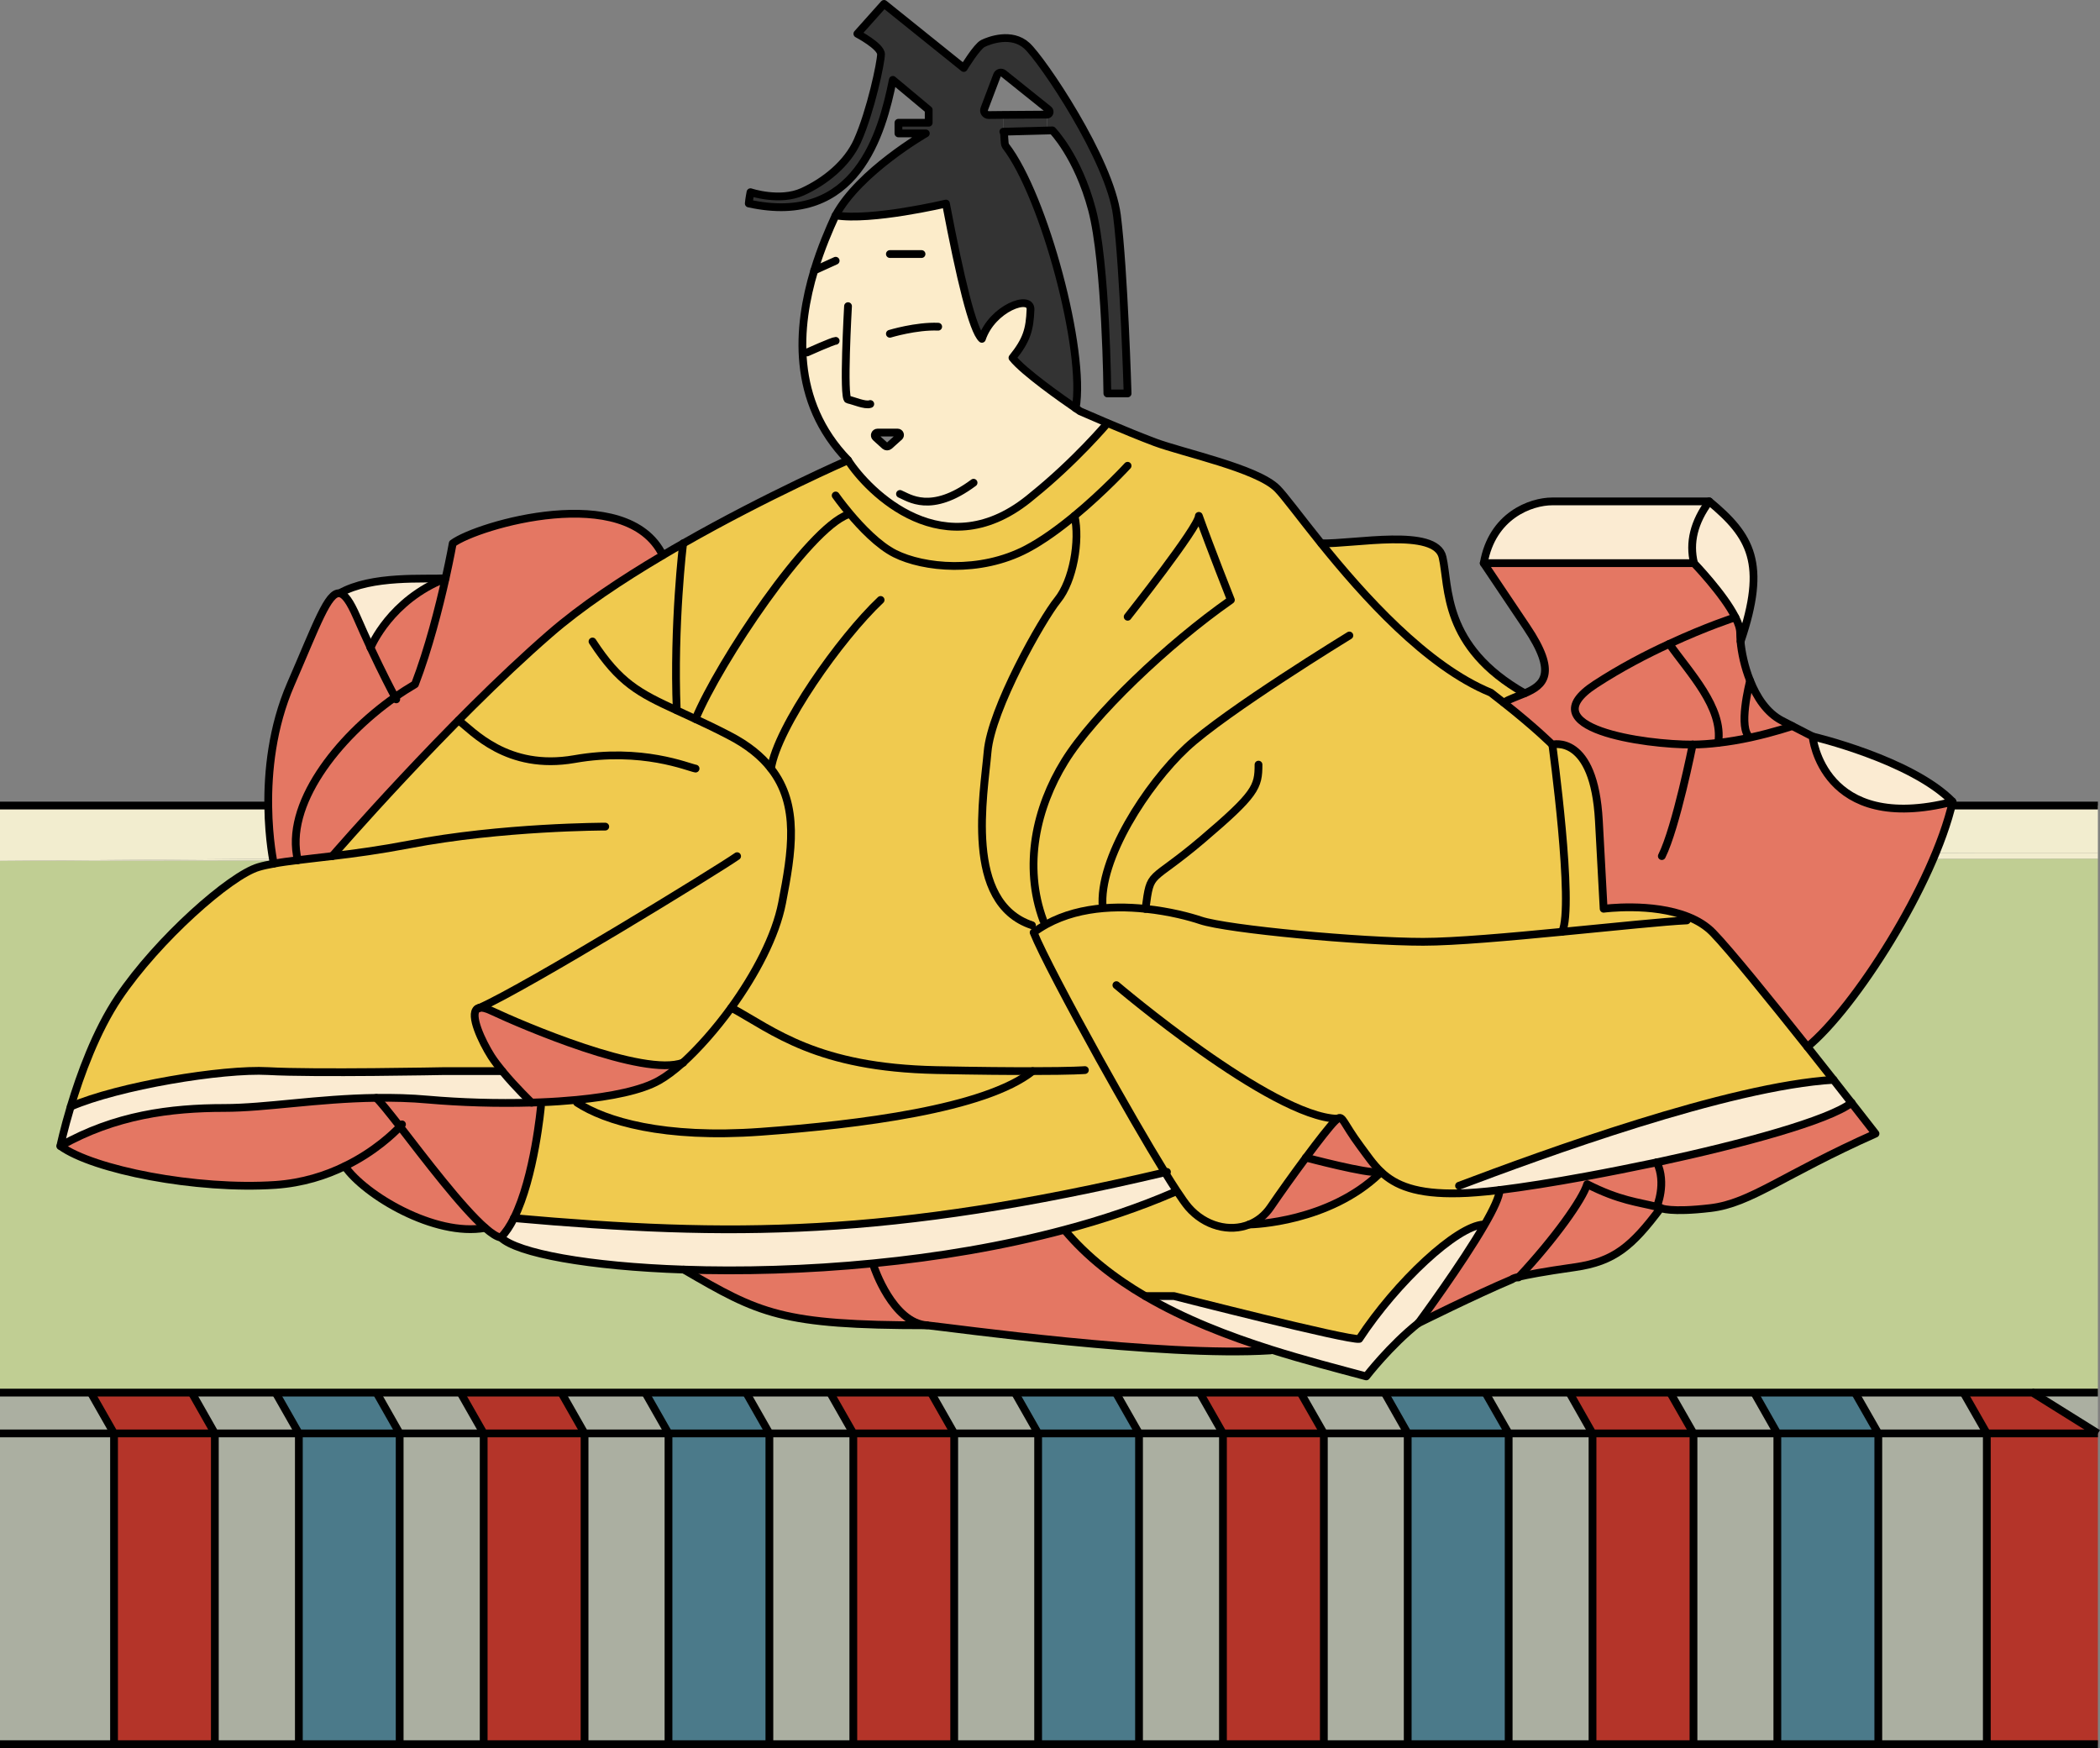 <?xml version="1.0" encoding="UTF-8"?>
<svg id="_レイヤー_1" data-name="レイヤー 1" xmlns="http://www.w3.org/2000/svg" viewBox="0 0 269.97 224.73">
  <rect x="0" y="0" width="269.97" height="224.73" fill="#808080" stroke="none"/>
  <defs>
    <style>
      .cls-1 {
        stroke-miterlimit: 10;
      }

      .cls-1, .cls-2 {
        fill: none;
        stroke: #000;
      }

      .cls-3 {
        fill: #c0ce93;
      }

      .cls-3, .cls-4, .cls-5, .cls-6, .cls-7, .cls-8, .cls-9, .cls-10, .cls-11, .cls-12 {
        stroke-width: 0px;
      }

      .cls-4 {
        fill: #b43429;
      }

      .cls-5 {
        fill: #f2edcf;
      }

      .cls-2 {
        stroke-linecap: round;
        stroke-linejoin: round;
      }

      .cls-6 {
        fill: #abafa1;
      }

      .cls-7 {
        fill: #333;
      }

      .cls-8 {
        fill: #4b7a8a;
      }

      .cls-9 {
        fill: #e47763;
      }

      .cls-10 {
        fill: #fcecca;
      }

      .cls-11 {
        fill: #fbebd2;
      }

      .cls-12 {
        fill: #f0ca4f;
      }
    </style>
  </defs>
  <g>
    <g>
      <polygon class="cls-6" points="269.7 179.03 269.7 184.28 261.29 179.03 269.7 179.03"/>
      <rect class="cls-6" x="241.47" y="184.28" width="13.95" height="39.95"/>
      <polygon class="cls-6" points="252.42 179.03 255.42 184.28 241.47 184.28 238.47 179.03 252.42 179.03"/>
      <rect class="cls-6" x="217.71" y="184.28" width="10.79" height="39.95"/>
      <polygon class="cls-6" points="225.51 179.03 228.49 184.28 217.71 184.28 214.71 179.03 225.51 179.03"/>
      <rect class="cls-6" x="193.95" y="184.28" width="10.79" height="39.95"/>
      <polygon class="cls-6" points="201.75 179.03 204.73 184.28 193.95 184.28 190.95 179.03 201.75 179.03"/>
      <rect class="cls-6" x="170.19" y="184.28" width="10.79" height="39.95"/>
      <polygon class="cls-6" points="177.99 179.03 180.97 184.28 170.19 184.28 167.19 179.03 177.99 179.03"/>
      <rect class="cls-6" x="146.43" y="184.28" width="10.8" height="39.95"/>
      <polygon class="cls-6" points="154.23 179.03 157.22 184.28 146.43 184.28 143.44 179.03 154.23 179.03"/>
      <rect class="cls-6" x="122.67" y="184.28" width="10.8" height="39.95"/>
      <polygon class="cls-6" points="130.47 179.03 133.46 184.28 122.67 184.28 119.68 179.03 130.47 179.03"/>
      <rect class="cls-6" x="98.91" y="184.28" width="10.8" height="39.95"/>
      <polygon class="cls-6" points="106.71 179.03 109.7 184.28 98.91 184.28 95.92 179.03 106.71 179.03"/>
      <rect class="cls-6" x="75.15" y="184.28" width="10.8" height="39.95"/>
      <polygon class="cls-6" points="82.95 179.03 85.94 184.28 75.15 184.28 72.16 179.03 82.95 179.03"/>
      <rect class="cls-6" x="51.38" y="184.28" width="10.8" height="39.95"/>
      <polygon class="cls-6" points="59.19 179.03 62.18 184.28 51.38 184.28 48.4 179.03 59.19 179.03"/>
      <rect class="cls-6" x="27.62" y="184.28" width="10.8" height="39.95"/>
      <polygon class="cls-6" points="35.43 179.03 38.42 184.28 27.62 184.28 24.64 179.03 35.43 179.03"/>
      <rect class="cls-6" y="184.28" width="14.66" height="39.95"/>
      <polygon class="cls-6" points="11.67 179.03 14.66 184.28 0 184.28 0 179.03 11.67 179.03"/>
      <rect class="cls-4" x="255.42" y="184.28" width="14.28" height="39.95"/>
      <polygon class="cls-3" points="269.7 110.39 269.7 179.03 261.29 179.03 252.42 179.03 238.47 179.03 225.51 179.03 214.71 179.03 201.75 179.03 190.95 179.03 177.99 179.03 167.19 179.03 154.23 179.03 143.44 179.03 130.47 179.03 119.68 179.03 106.71 179.03 95.92 179.03 82.95 179.03 72.16 179.03 59.19 179.03 48.4 179.03 35.43 179.03 24.64 179.03 11.67 179.03 0 179.03 0 110.67 269.7 110.39"/>
      <polygon class="cls-5" points="269.7 109.64 269.7 110.39 0 110.67 36.97 110.39 253.92 109.64 269.7 109.64"/>
      <polygon class="cls-5" points="269.7 103.56 269.7 109.64 253.92 109.64 36.97 110.39 0 110.67 0 109.6 0 103.56 269.7 103.56"/>
      <polygon class="cls-4" points="269.7 184.28 255.42 184.28 252.42 179.03 261.29 179.03 269.7 184.28"/>
      <rect class="cls-8" x="228.49" y="184.28" width="12.97" height="39.95"/>
      <polygon class="cls-8" points="238.47 179.03 241.47 184.28 228.49 184.28 225.51 179.03 238.47 179.03"/>
      <rect class="cls-4" x="204.73" y="184.28" width="12.97" height="39.95"/>
      <polygon class="cls-4" points="214.71 179.03 217.71 184.28 204.73 184.28 201.75 179.03 214.71 179.03"/>
      <rect class="cls-8" x="180.97" y="184.28" width="12.97" height="39.95"/>
      <polygon class="cls-8" points="190.95 179.03 193.95 184.28 180.97 184.28 177.99 179.03 190.95 179.03"/>
      <rect class="cls-4" x="157.22" y="184.28" width="12.97" height="39.95"/>
      <polygon class="cls-4" points="167.19 179.03 170.19 184.28 157.22 184.28 154.23 179.03 167.19 179.03"/>
      <rect class="cls-8" x="133.46" y="184.28" width="12.97" height="39.95"/>
      <polygon class="cls-8" points="143.44 179.03 146.43 184.28 133.46 184.28 130.47 179.03 143.44 179.03"/>
      <rect class="cls-4" x="109.7" y="184.28" width="12.97" height="39.95"/>
      <polygon class="cls-4" points="119.68 179.03 122.67 184.28 109.7 184.28 106.71 179.03 119.68 179.03"/>
      <rect class="cls-8" x="85.94" y="184.28" width="12.97" height="39.95"/>
      <polygon class="cls-8" points="95.92 179.03 98.91 184.28 85.94 184.28 82.95 179.03 95.92 179.03"/>
      <rect class="cls-4" x="62.18" y="184.28" width="12.97" height="39.95"/>
      <polygon class="cls-4" points="72.16 179.03 75.15 184.28 62.18 184.28 59.19 179.03 72.16 179.03"/>
      <rect class="cls-8" x="38.42" y="184.28" width="12.97" height="39.95"/>
      <polygon class="cls-8" points="48.4 179.03 51.38 184.28 38.42 184.28 35.43 179.03 48.4 179.03"/>
      <rect class="cls-4" x="14.66" y="184.28" width="12.97" height="39.95"/>
      <polygon class="cls-4" points="24.64 179.03 27.62 184.28 14.66 184.28 11.67 179.03 24.64 179.03"/>
    </g>
    <g>
      <polyline class="cls-1" points="0 179.03 11.67 179.03 24.64 179.03 35.43 179.03 48.4 179.03 59.19 179.03 72.16 179.03 82.95 179.03 95.92 179.03 106.71 179.03 119.68 179.03 130.47 179.03 143.44 179.03 154.23 179.03 167.19 179.03 177.99 179.03 190.95 179.03 201.75 179.03 214.71 179.03 225.51 179.03 238.47 179.03 252.42 179.03 261.29 179.03 269.7 184.28"/>
      <polyline class="cls-1" points="269.7 224.23 255.42 224.23 241.47 224.23 228.49 224.23 217.71 224.23 204.73 224.23 193.95 224.23 180.97 224.23 170.19 224.23 157.22 224.23 146.43 224.23 133.46 224.23 122.67 224.23 109.7 224.23 98.91 224.23 85.94 224.23 75.15 224.23 62.18 224.23 51.38 224.23 38.42 224.23 27.62 224.23 14.66 224.23 0 224.23"/>
      <polyline class="cls-1" points="252.42 179.03 255.42 184.28 255.42 224.23"/>
      <polyline class="cls-1" points="238.47 179.03 241.47 184.28 241.47 224.23"/>
      <polyline class="cls-1" points="225.51 179.03 228.49 184.28 228.49 224.23"/>
      <polyline class="cls-1" points="214.71 179.03 217.71 184.28 217.71 224.23"/>
      <polyline class="cls-1" points="201.75 179.03 204.73 184.28 204.73 224.23"/>
      <polyline class="cls-1" points="190.95 179.03 193.95 184.28 193.95 224.23"/>
      <polyline class="cls-1" points="177.99 179.03 180.97 184.28 180.97 224.23"/>
      <polyline class="cls-1" points="167.19 179.03 170.19 184.28 170.19 224.23"/>
      <polyline class="cls-1" points="154.23 179.03 157.22 184.28 157.22 224.23"/>
      <polyline class="cls-1" points="143.44 179.03 146.43 184.28 146.43 224.23"/>
      <polyline class="cls-1" points="130.47 179.03 133.46 184.28 133.46 224.23"/>
      <polyline class="cls-1" points="119.68 179.03 122.67 184.28 122.67 224.23"/>
      <polyline class="cls-1" points="106.71 179.03 109.7 184.28 109.7 224.23"/>
      <polyline class="cls-1" points="95.92 179.03 98.91 184.28 98.91 224.23"/>
      <polyline class="cls-1" points="82.95 179.03 85.94 184.28 85.94 224.23"/>
      <polyline class="cls-1" points="72.16 179.03 75.15 184.28 75.15 224.23"/>
      <polyline class="cls-1" points="59.19 179.03 62.18 184.28 62.18 224.23"/>
      <polyline class="cls-1" points="48.4 179.03 51.38 184.28 51.38 224.23"/>
      <polyline class="cls-1" points="35.43 179.03 38.42 184.28 38.42 224.23"/>
      <polyline class="cls-1" points="24.64 179.03 27.62 184.28 27.62 224.23"/>
      <polyline class="cls-1" points="11.67 179.03 14.66 184.28 14.66 224.23"/>
      <polyline class="cls-1" points="269.7 184.28 255.42 184.28 241.47 184.28 228.49 184.28 217.71 184.28 204.73 184.28 193.95 184.28 180.97 184.28 170.19 184.28 157.22 184.28 146.43 184.28 133.46 184.28 122.67 184.28 109.7 184.28 98.91 184.28 85.94 184.28 75.15 184.28 62.18 184.28 51.38 184.28 38.42 184.28 27.62 184.28 14.66 184.28 0 184.28"/>
      <line class="cls-1" x1="261.29" y1="179.03" x2="269.7" y2="179.03"/>
      <line class="cls-1" y1="103.56" x2="269.7" y2="103.56"/>
    </g>
  </g>
  <g>
    <g>
      <path class="cls-9" d="m217.61,95.71c1.08,0,2.2-.09,3.28-.22,1.43-.16,2.83-.41,4.1-.68,3.13-.68,5.42-1.48,5.42-1.48l2.61,1.34s1.22,12.67,18.01,8.39c-2.45,10.69-12.61,26.54-18.67,31.51-4.73-5.94-10.02-12.48-12.17-14.7-.87-.9-1.96-1.55-3.17-2.04-4.68-1.88-10.88-1.04-10.88-1.04l-.61-11.29c-.61-11.3-5.99-9.81-5.99-9.81,0,0-2.14-2.14-6.26-5.4.82-.46,1.8-.79,2.7-1.17,2.47-1.05,4.28-2.55.24-8.55l-5.5-8.19h27.03s3.81,3.95,5.32,6.96c0,0-3.64,1.16-8.5,3.42-2.91,1.34-6.25,3.08-9.5,5.19-8.7,5.65,6.41,7.78,12.52,7.75Z"/>
      <path class="cls-11" d="m251.04,103.07c-16.79,4.28-18.01-8.39-18.01-8.39,0,0,12.7,2.97,18.01,8.39Z"/>
      <path class="cls-9" d="m238.03,141.76c1.86,2.38,3.08,3.95,3.08,3.95-11.9,5.29-16.02,8.96-21.21,9.57-5.18.61-6.41,0-6.41,0-.16-.04-.33-.09-.49-.13,0,0,1.31-3.03,0-5.72,11.08-2.38,22.07-5.38,25.03-7.66Z"/>
      <path class="cls-11" d="m212.99,149.42c-3.1.65-6.2,1.27-9.15,1.81-4.19.77-8.03,1.38-11.06,1.75-1.1.13-2.1.24-2.96.3-.79.06-1.53.1-2.22.12l-.04-.96c10.67-4.03,34.65-12.82,48.15-13.62.83,1.07,1.61,2.06,2.3,2.94-2.96,2.28-13.95,5.27-25.03,7.66Z"/>
      <path class="cls-12" d="m147.26,116.84c3.08.32,5.7,1.02,7.09,1.49,3.43,1.15,20.6,2.75,28.61,2.75,4,0,11.08-.63,17.86-1.29,6.79-.65,13.27-1.34,16.02-1.46l.19-.48c1.2.48,2.3,1.14,3.17,2.04,2.15,2.21,7.44,8.75,12.17,14.7,1.17,1.48,2.3,2.91,3.35,4.24-13.5.8-37.48,9.58-48.15,13.62l.04.96c-5.57.15-8.23-1.02-10.05-2.73-1.05-.99-1.82-2.15-2.7-3.34-2.23-3-2.25-4-2.92-3.51-.12.08-.24.21-.41.38-.58.57-2.04,2.44-3.65,4.61-1.59,2.13-3.33,4.56-4.55,6.37-.72,1.07-1.67,1.8-2.72,2.22-2.56,1.04-5.75.22-7.85-2.22-.35-.4-.87-1.14-1.51-2.12-.45-.67-.94-1.46-1.49-2.35-2.32-3.76-5.46-9.22-8.43-14.56-3.86-6.98-7.44-13.76-8.46-16.28,4.26-3.17,9.84-3.51,14.39-3.04Z"/>
      <path class="cls-9" d="m229.06,92.64c.52.27.97.5,1.35.7,0,0-2.3.8-5.42,1.48h0c-1.61-1.08-.07-7.04,0-7.31.83,2.12,2.16,4.14,4.07,5.13Z"/>
      <path class="cls-9" d="m224.99,94.81h0c-1.26.28-2.66.53-4.1.69.69-4.53-3.74-9.06-6.29-12.71h0c4.86-2.27,8.5-3.43,8.5-3.43.39.75.62,1.44.62,2,0,.32.02.7.05,1.11.13,1.42.51,3.26,1.22,5.03h0c-.07.28-1.61,6.24,0,7.31Z"/>
      <path class="cls-11" d="m219.75,64.46c5.34,4.43,7.45,7.94,4.03,18h0c-.04-.41-.05-.79-.05-1.11,0-.56-.23-1.25-.62-2-1.51-3-5.32-6.96-5.32-6.96-.65-2.65,0-5.29,1.96-7.94Z"/>
      <path class="cls-9" d="m214.6,82.78c2.56,3.66,6.98,8.19,6.29,12.71-1.08.13-2.2.21-3.28.22-6.11.04-21.21-2.1-12.52-7.75,3.25-2.12,6.6-3.86,9.5-5.19h0Z"/>
      <path class="cls-11" d="m199.56,64.46h20.18c-1.96,2.65-2.62,5.29-1.96,7.94h-27.03c1.07-6.11,6.03-7.94,8.81-7.94Z"/>
      <path class="cls-12" d="m217.04,117.85l-.19.48c-2.75.12-9.24.81-16.02,1.46,1.59-3.26-1.26-24.08-1.26-24.08,0,0,5.38-1.49,5.99,9.81l.61,11.29s6.2-.84,10.88,1.04Z"/>
      <path class="cls-9" d="m212.99,155.14c.16.04.33.09.49.13-3.66,4.88-5.95,6.88-11.03,7.6-4.16.59-6.17.99-7.14,1.22,4.54-4.87,8.14-9.92,8.71-11.86,4.18,2.13,6.58,2.3,8.97,2.91Z"/>
      <path class="cls-9" d="m212.99,149.42c1.31,2.69,0,5.72,0,5.72-2.38-.61-4.79-.77-8.97-2.91l-.18-1c2.94-.54,6.04-1.16,9.15-1.81Z"/>
      <path class="cls-9" d="m203.85,151.23l.18,1c-.56,1.95-4.17,6.99-8.71,11.86-.99.24-.91.33-.91.33-4.96,2.1-11.84,5.54-12.05,5.64.22-.3,5.53-7.49,8.48-12.6,1.15-1.98,1.94-3.66,1.95-4.49,3.02-.37,6.87-.98,11.06-1.75Z"/>
      <path class="cls-12" d="m147.26,116.84c-4.55-.48-10.13-.13-14.39,3.04l-.21-.93c-8.79-2.91-6.17-16.79-5.71-22.29.46-5.49,7.02-17.09,9.01-19.53,1.98-2.45,2.9-7.63,2.17-10.81-1.94,1.6-4.08,3.17-6.12,4.25-6.09,3.2-13.3,2.44-16.95.61-2.12-1.06-4.36-3.41-5.85-5.19l-.19.15c-5.11,1.83-16.55,18.93-19.61,26.3-.87-.41-1.68-.78-2.42-1.12-.45-11,.82-21.46.82-21.46,10.87-6.2,21.2-10.7,21.2-10.7,2.52,3.94,12.44,14.16,23.73,4.55,5.5-4.43,9.61-9.31,9.61-9.31v-.03c1.94.82,4.3,1.79,6.11,2.47,3.67,1.37,13.13,3.35,15.73,5.95.89.88,2.9,3.63,5.67,7.07,5.33,6.61,13.47,15.77,21.8,19.18.57.44,1.12.87,1.64,1.28,4.12,3.25,6.26,5.4,6.26,5.4,0,0,2.85,20.82,1.26,24.08-6.78.66-13.86,1.29-17.86,1.29-8.01,0-25.18-1.6-28.61-2.75-1.39-.47-4.01-1.17-7.09-1.49Z"/>
      <path class="cls-12" d="m196,89.14c-.9.39-1.87.72-2.7,1.17-.52-.41-1.07-.84-1.64-1.28-8.33-3.41-16.47-12.57-21.8-19.18,4.25.11,14.71-2.04,15.58,1.78.88,3.82-.05,11.49,10.55,17.5Z"/>
      <path class="cls-12" d="m192.79,152.98c0,.83-.8,2.51-1.95,4.49l-.1-.05c-3.45.17-11.2,7.39-16,14.71-1.37.23-23.82-5.51-23.82-5.51h-3.69c-3.92-2.29-7.49-5.06-10.35-8.47l-.02-.06c4.9-1.3,9.65-2.9,14.06-4.81l.32-.21c.64.98,1.16,1.71,1.51,2.12,2.11,2.44,5.3,3.26,7.85,2.22.48,0,10.27-.3,16.79-6.59.05-.04.11-.1.16-.15,1.82,1.7,4.48,2.88,10.05,2.73.69-.02,1.43-.05,2.22-.12.86-.06,1.86-.17,2.96-.3Z"/>
      <path class="cls-11" d="m190.75,157.42l.1.05c-2.95,5.11-8.26,12.29-8.48,12.6h0c-3.66,2.91-6.72,6.88-6.72,6.88-3.73-1-7.95-2.09-12.28-3.46-5.45-1.73-11.08-3.9-16.13-6.86h3.69s22.45,5.74,23.82,5.51c4.81-7.33,12.55-14.54,16-14.71Z"/>
      <path class="cls-9" d="m177.56,150.67c-.05.05-.11.11-.16.15l-.15-.16c-1.37.29-9.37-1.85-9.37-1.85,1.61-2.17,3.07-4.03,3.65-4.61.17-.17.3-.3.41-.38.67-.49.69.5,2.92,3.51.88,1.18,1.65,2.35,2.7,3.34Z"/>
      <path class="cls-9" d="m177.25,150.66l.15.16c-6.53,6.29-16.31,6.58-16.79,6.59,1.05-.42,2-1.16,2.72-2.22,1.23-1.81,2.97-4.24,4.55-6.37,0,0,8,2.13,9.37,1.85Z"/>
      <path class="cls-9" d="m163.36,173.48l-.04.13c-13.93.89-41.09-2.92-44.15-3.23-4.42-.3-6.81-7.5-6.81-7.5l-.04-.47c8.17-.8,16.58-2.19,24.55-4.32l.02.06c2.86,3.42,6.43,6.19,10.35,8.47,5.05,2.96,10.68,5.13,16.13,6.86Z"/>
      <path class="cls-11" d="m87.92,163.22c-12.27-.41-21.42-2.12-23.53-4.12.63-.65,1.18-1.5,1.68-2.48,27.88,2.47,48.23,2.48,83.69-5.88.55.89,1.04,1.68,1.49,2.35l-.32.21c-4.41,1.91-9.15,3.51-14.06,4.81-7.97,2.13-16.38,3.52-24.55,4.32-8.69.86-17.1,1.06-24.4.81Z"/>
      <path class="cls-12" d="m141.33,136.17c2.97,5.34,6.11,10.8,8.43,14.56-35.46,8.37-55.81,8.36-83.69,5.88,2.65-5.31,3.47-14.35,3.47-14.35l-.03-.55c1.6-.06,3.16-.17,4.64-.31l.04.36c3.62,2.37,11.11,4.65,23.62,3.74,12.52-.91,28.84-2.93,34.95-7.8,5.2,0,6.72-.13,6.72-.13l1.86-1.4Z"/>
      <path class="cls-7" d="m144.97,50.58h-2.6s-.15-16.78-1.98-23.65-5.09-10.17-5.09-10.17l-.65.02-.05-2.04c.33,0,.48-.42.22-.64l-5.8-4.65c-.28-.22-.69-.13-.83.21l-1.63,4.3c-.17.39.12.83.54.83l1.89-.02.02,2.15c.2.26.06,1.53.29,1.83,4.99,6.46,10.3,26.44,9.01,33.72-1.7-1.17-6.74-4.71-8.13-6.48,1.83-2.29,2.22-3.62,2.32-6.21.08-1.98-4.92-.19-6.25,3.77-1.17-1.07-2.79-7.78-4.62-17.39,0,0-9.62,2.29-14.19,1.52,3.05-5.65,11.59-10.54,11.59-10.54h-3.52v-1.37h3.89v-1.66l-4.61-3.85c-1.37,6.77-4.61,18.94-18.52,15.89.05-.59.22-1.45.22-1.45,0,0,3.75,1.26,6.67-.05,2.91-1.32,5.77-3.64,7.07-6.53,1.72-3.84,3.04-10.13,3.04-11.16s-3.04-2.63-3.04-2.63l3.43-3.84,10.25,8.24s1.66-2.74,2.46-3.15c.81-.4,3.69-1.49,5.65.29s10.67,14.63,11.58,21.81c.91,7.17,1.37,22.89,1.37,22.89Z"/>
      <path class="cls-10" d="m104.68,34.77c.86-2.85,1.92-5.3,2.74-7.08,4.57.76,14.19-1.52,14.19-1.52,1.83,9.61,3.44,16.33,4.62,17.39,1.33-3.96,6.33-5.76,6.25-3.77-.1,2.59-.49,3.93-2.32,6.21,1.39,1.78,6.43,5.32,8.13,6.48.36.24.56.39.56.39,0,0,1.52.66,3.51,1.51v.03s-4.12,4.88-9.62,9.31c-11.29,9.61-21.21-.61-23.73-4.55-7.37-7.61-6.5-17.23-4.34-24.39Zm10.92,21.38c.21-.2.07-.54-.22-.54h-2.57c-.33,0-.48.4-.24.62l1.18,1.07c.16.14.4.14.56,0l1.28-1.15Z"/>
      <path class="cls-12" d="m99.12,98.8c-1.23-1.58-2.99-3.01-5.43-4.28-1.6-.82-3.01-1.51-4.28-2.09,3.06-7.37,14.5-24.47,19.61-26.3l.19-.15c1.49,1.78,3.72,4.13,5.85,5.19,3.66,1.83,10.87,2.59,16.95-.61,2.04-1.08,4.19-2.65,6.12-4.25.73,3.18-.19,8.37-2.17,10.81-1.99,2.44-8.55,14.04-9.01,19.53-.46,5.5-3.08,19.38,5.71,22.29l.21.93c1.01,2.52,4.59,9.3,8.46,16.28l-1.86,1.4s-1.52.13-6.72.13c-2.87,0-6.88-.03-12.36-.13-15.41-.3-20.91-5.04-26.37-8.02,3.07-4.25,5.7-9.19,6.54-13.5,1.26-6.52,2.26-12.53-1.43-17.24Z"/>
      <polygon class="cls-7" points="134.59 14.74 134.65 16.77 129 16.93 128.98 14.77 134.59 14.74"/>
      <path class="cls-12" d="m120.39,137.57c5.49.11,9.5.14,12.36.13-6.11,4.87-22.43,6.89-34.95,7.8-12.51.91-19.99-1.37-23.62-3.74l-.04-.36c4.47-.43,8.31-1.23,10.53-2.47.94-.52,2-1.32,3.12-2.32t.02,0c2-1.82,4.2-4.29,6.2-7.06,5.46,2.98,10.96,7.71,26.37,8.02Z"/>
      <path class="cls-9" d="m112.36,162.88s2.39,7.2,6.81,7.5c-18.75,0-21.52-1.49-31.26-7.16,7.3.25,15.71.05,24.4-.81l.04.47Z"/>
      <path class="cls-12" d="m42.71,110.07s14.92-17.25,27.97-28.58c4.03-3.51,9.24-6.98,14.52-10.1.87-.52,1.75-1.03,2.62-1.52,0,0-1.27,10.46-.82,21.46.74.34,1.55.71,2.42,1.12,1.26.58,2.68,1.26,4.28,2.09,2.45,1.26,4.21,2.7,5.43,4.28,3.69,4.72,2.69,10.72,1.43,17.24-.83,4.31-3.47,9.25-6.54,13.5-2.01,2.77-4.21,5.24-6.2,7.06t-.02,0c-5.06,1.9-20.75-4.85-24.64-6.68-.69-.32-1.18-.43-1.52-.37,0,0-.02,0-.03,0-.11.02-.21.06-.28.13-1,.75.62,4.2,1.83,6.11.39.6.88,1.25,1.41,1.89h-7.38s-16.82.32-22.71,0-19.3,1.93-25.38,4.56c1.21-4.04,3.25-9.7,6.15-14.01,5.03-7.48,14.35-15.72,18-16.78.57-.17,1.23-.31,1.95-.44.91-.17,1.95-.31,3.09-.45,1.33-.17,2.8-.32,4.42-.52Z"/>
      <path class="cls-9" d="m63.16,129.93c3.89,1.83,19.58,8.58,24.64,6.68-1.12,1-2.18,1.8-3.12,2.32-2.21,1.24-6.05,2.04-10.53,2.47-1.49.14-3.05.25-4.64.31-.39.02-.77.03-1.16.04,0,0-2.08-1.99-3.78-4.06-.53-.65-1.02-1.29-1.41-1.89-1.21-1.91-2.82-5.35-1.83-6.11.09-.04.18-.08.28-.13,0,0,.02,0,.03,0,.34-.06.83.04,1.52.37Z"/>
      <path class="cls-9" d="m50.79,89.61c.85-.6,1.71-1.15,2.56-1.65,1.75-4.55,3.1-9.92,3.93-13.61.6-2.69.92-4.5.92-4.5,3.13-2.34,22.37-8.01,27,1.52-5.27,3.12-10.48,6.6-14.52,10.1-13.05,11.33-27.97,28.58-27.97,28.58-1.62.2-3.09.35-4.42.52-1.74-7.07,5.06-15.75,12.5-20.97Z"/>
      <path class="cls-9" d="m51.42,144.84c-1.43-1.84-2.56-3.25-3.06-3.69,2.16-.03,4.4.03,6.71.23,4.11.36,8.8.51,13.28.38.39-.02.77-.03,1.16-.04l.03.55s-.82,9.04-3.47,14.35c-.49.99-1.05,1.84-1.68,2.48-.5-.07-1.2-.52-2.02-1.24-3.03-2.65-7.77-8.92-10.95-13.02Z"/>
      <path class="cls-11" d="m64.57,137.7c1.7,2.07,3.78,4.06,3.78,4.06-4.48.13-9.17-.02-13.28-.38-2.3-.21-4.55-.26-6.71-.23-7.57.1-14.2,1.3-19.54,1.3-6.87,0-14.04.91-21.06,4.89,0,0,.44-2.1,1.33-5.07,6.09-2.64,19.49-4.89,25.38-4.56s22.71,0,22.71,0h7.38Z"/>
      <path class="cls-9" d="m62.37,157.86c-6.48,1.17-15.5-4.22-18.04-7.93,3.86-1.87,6.32-4.28,7.09-5.09,3.17,4.1,7.92,10.37,10.95,13.02Z"/>
      <path class="cls-9" d="m57.2,74.39s.05-.03.08-.04c-.82,3.69-2.18,9.06-3.93,13.61-.85.5-1.71,1.05-2.56,1.65-.41-.77-1.61-3.07-3.15-6.34h0c.12-.29,2.57-6.11,9.56-8.89Z"/>
      <path class="cls-11" d="m57.19,74.35v.04c-6.98,2.78-9.43,8.6-9.55,8.88-.56-1.2-1.17-2.54-1.79-3.98-.85-1.94-1.52-2.91-2.18-3h0c4.12-2.36,10.98-1.78,13.52-1.93Z"/>
      <path class="cls-9" d="m48.37,141.15c.5.44,1.62,1.85,3.06,3.69-.77.82-3.24,3.22-7.09,5.09-2.44,1.19-5.43,2.16-8.9,2.4-10.19.69-23.46-1.95-27.66-4.99,7.02-3.97,14.19-4.89,21.06-4.89,5.33,0,11.97-1.2,19.54-1.3Z"/>
      <path class="cls-9" d="m47.64,83.28c1.53,3.27,2.73,5.57,3.15,6.34-7.44,5.22-14.24,13.91-12.5,20.97-1.15.13-2.18.28-3.09.45,0,0-2.63-12.01,2.18-23.07,3.34-7.68,4.8-11.92,6.29-11.68.66.1,1.33,1.07,2.18,3,.63,1.44,1.23,2.78,1.79,3.98h0Z"/>
    </g>
    <g>
      <path class="cls-2" d="m42.71,110.07s14.92-17.25,27.97-28.58c4.03-3.51,9.24-6.98,14.52-10.1.87-.52,1.75-1.03,2.62-1.52,10.87-6.2,21.2-10.7,21.2-10.7,2.52,3.94,12.44,14.16,23.73,4.55,5.5-4.43,9.61-9.31,9.61-9.31"/>
      <path class="cls-2" d="m87.8,136.61c-1.12,1-2.18,1.8-3.12,2.32-2.21,1.24-6.05,2.04-10.53,2.47-1.49.14-3.05.25-4.64.31-.39.02-.77.03-1.16.04-4.48.13-9.17-.02-13.28-.38-2.3-.21-4.55-.26-6.71-.23-7.57.1-14.2,1.3-19.54,1.3-6.87,0-14.04.91-21.06,4.89,0,0,.44-2.1,1.33-5.07,1.21-4.04,3.25-9.7,6.15-14.01,5.03-7.48,14.35-15.72,18-16.78.57-.17,1.23-.31,1.95-.44.91-.17,1.95-.31,3.09-.45,1.33-.17,2.8-.32,4.42-.52,2.85-.33,6.16-.78,9.93-1.5,11.91-2.29,25.18-2.29,25.18-2.29"/>
      <path class="cls-2" d="m76.17,82.47c3.46,5.32,5.97,6.62,10.82,8.85.74.34,1.55.71,2.42,1.12,1.26.58,2.68,1.26,4.28,2.09,2.45,1.26,4.21,2.7,5.43,4.28,3.69,4.72,2.69,10.72,1.43,17.24-.83,4.31-3.47,9.25-6.54,13.5-2.01,2.77-4.21,5.24-6.2,7.06"/>
      <path class="cls-2" d="m58.96,92.62c1.77,1.3,6.2,6.49,14.89,4.97,8.7-1.53,14.65,1.07,15.57,1.22"/>
      <path class="cls-2" d="m61.61,129.58c-.1.04-.19.09-.28.13"/>
      <path class="cls-2" d="m94.76,110.07c-2.4,1.69-26.9,16.73-33.12,19.5"/>
      <path class="cls-2" d="m68.35,141.76s-2.08-1.99-3.78-4.06c-.53-.65-1.02-1.29-1.41-1.89-1.21-1.91-2.82-5.35-1.83-6.11.07-.06.17-.11.28-.13,0,0,.02,0,.03,0,.34-.06.83.04,1.52.37,3.89,1.83,19.58,8.58,24.64,6.68t.02,0"/>
      <path class="cls-2" d="m94.02,129.55c5.46,2.98,10.96,7.71,26.37,8.02,5.49.11,9.5.14,12.36.13,5.2,0,6.72-.13,6.72-.13"/>
      <path class="cls-2" d="m74.19,141.76c3.62,2.37,11.11,4.65,23.62,3.74,12.52-.91,28.84-2.93,34.95-7.8"/>
      <path class="cls-2" d="m99.12,98.8c.82-5.34,8.91-16.79,14.09-21.67"/>
      <path class="cls-2" d="m89.41,92.44c3.06-7.37,14.5-24.47,19.61-26.3"/>
      <path class="cls-2" d="m87.82,69.85s-1.27,10.46-.82,21.46"/>
      <path class="cls-2" d="m107.43,63.7s.7,1,1.78,2.29c1.49,1.78,3.72,4.13,5.85,5.19,3.66,1.83,10.87,2.59,16.95-.61,2.04-1.08,4.19-2.65,6.12-4.25,3.81-3.15,6.83-6.44,6.83-6.44"/>
      <path class="cls-2" d="m163.32,173.61c-13.93.89-41.09-2.92-44.15-3.23-18.75,0-21.52-1.49-31.26-7.16,0,0-.02,0-.03,0"/>
      <path class="cls-2" d="m112.36,162.88s2.39,7.2,6.81,7.5"/>
      <path class="cls-2" d="m138.14,66.32c.73,3.18-.19,8.37-2.17,10.81-1.99,2.44-8.55,14.04-9.01,19.53-.46,5.5-3.08,19.38,5.71,22.29"/>
      <path class="cls-2" d="m144.97,79.29s9.15-11.56,9.15-12.97c1.52,4.25,4.12,10.81,4.12,10.81-8.09,5.65-17.71,14.8-21.37,20.76-3.67,5.94-5.34,13.43-2.75,20.44"/>
      <path class="cls-2" d="m216.85,118.33c-2.75.12-9.24.81-16.02,1.46-6.78.66-13.86,1.29-17.86,1.29-8.01,0-25.18-1.6-28.61-2.75-1.39-.47-4.01-1.17-7.09-1.49-4.55-.48-10.13-.13-14.39,3.04,1.01,2.52,4.59,9.3,8.46,16.28,2.97,5.34,6.11,10.8,8.43,14.56.55.89,1.04,1.68,1.49,2.35.64.98,1.16,1.71,1.51,2.12,2.11,2.44,5.3,3.26,7.85,2.22,1.05-.42,2-1.16,2.72-2.22,1.23-1.81,2.97-4.24,4.55-6.37,1.61-2.17,3.07-4.03,3.65-4.61.17-.17.3-.3.41-.38.67-.49.69.5,2.92,3.51.88,1.18,1.65,2.35,2.7,3.34,1.82,1.7,4.48,2.88,10.05,2.73.69-.02,1.43-.05,2.22-.12.86-.06,1.86-.17,2.96-.3,3.02-.37,6.87-.98,11.06-1.75,2.94-.54,6.04-1.16,9.15-1.81,11.08-2.38,22.07-5.38,25.03-7.66"/>
      <path class="cls-2" d="m160.59,157.42h.02c.48,0,10.27-.3,16.79-6.59.05-.04.11-.1.16-.15h0"/>
      <path class="cls-2" d="m143.52,126.65s19.91,16.95,28.42,17.18"/>
      <path class="cls-2" d="m147.26,116.85h0c.68-5.16.45-3.09,7.32-8.93,6.87-5.84,7.21-6.75,7.21-9.62"/>
      <path class="cls-2" d="m141.76,116.67c-.56-6.23,5.73-15.85,10.76-20.54,5.04-4.7,20.95-14.43,20.95-14.43"/>
      <path class="cls-2" d="m7.77,147.34c4.2,3.05,17.47,5.68,27.66,4.99,3.47-.24,6.46-1.21,8.9-2.4,3.86-1.87,6.32-4.28,7.09-5.09.17-.18.26-.29.26-.29"/>
      <path class="cls-2" d="m48.37,141.15c.5.44,1.62,1.85,3.06,3.69,3.17,4.1,7.92,10.37,10.95,13.02.82.72,1.52,1.17,2.02,1.24,2.11,2.01,11.25,3.71,23.53,4.12,7.3.25,15.71.05,24.4-.81,8.17-.8,16.58-2.19,24.55-4.32,4.9-1.3,9.65-2.9,14.06-4.81"/>
      <path class="cls-2" d="m69.54,142.26s-.82,9.04-3.47,14.35c-.49.99-1.05,1.84-1.68,2.48"/>
      <path class="cls-2" d="m44.33,149.93c2.54,3.7,11.56,9.1,18.04,7.93"/>
      <path class="cls-2" d="m47.64,83.28c1.53,3.27,2.73,5.57,3.15,6.34.1.19.15.29.15.29"/>
      <path class="cls-2" d="m35.2,111.03s-2.63-12.01,2.18-23.07c3.34-7.68,4.8-11.92,6.29-11.68.66.1,1.33,1.07,2.18,3,.63,1.44,1.23,2.78,1.79,3.98"/>
      <path class="cls-2" d="m38.29,110.59c-1.74-7.07,5.06-15.75,12.5-20.97.85-.6,1.71-1.15,2.56-1.65,1.75-4.55,3.1-9.92,3.93-13.61.6-2.69.92-4.5.92-4.5,3.13-2.34,22.37-8.01,27,1.52"/>
      <path class="cls-2" d="m57.28,74.35s-.05.02-.08.04c-6.98,2.78-9.44,8.6-9.56,8.88h0"/>
      <path class="cls-2" d="m43.67,76.27c4.12-2.35,10.98-1.77,13.52-1.92"/>
      <path class="cls-2" d="m199.56,95.71s2.85,20.82,1.26,24.08h0"/>
      <path class="cls-2" d="m224.99,87.51c.83,2.12,2.16,4.14,4.07,5.13.52.27.97.5,1.35.7l2.61,1.34s1.22,12.67,18.01,8.39c-2.45,10.69-12.61,26.54-18.67,31.51"/>
      <path class="cls-2" d="m193.3,90.31c.82-.46,1.8-.79,2.7-1.17,2.47-1.05,4.28-2.55.24-8.55l-5.5-8.19h27.03s3.81,3.95,5.32,6.96c.39.75.62,1.44.62,2,0,.32.02.7.05,1.11.13,1.42.51,3.26,1.22,5.03"/>
      <path class="cls-2" d="m230.41,93.34s-2.3.8-5.42,1.48c-1.26.27-2.66.52-4.1.68-1.08.13-2.2.21-3.28.22-6.11.04-21.21-2.1-12.52-7.75,3.25-2.12,6.6-3.86,9.5-5.19,4.86-2.26,8.5-3.42,8.5-3.42"/>
      <path class="cls-2" d="m214.6,82.78c2.56,3.66,6.98,8.19,6.29,12.71"/>
      <path class="cls-2" d="m217.61,95.71s-2.13,10.67-3.97,14.35"/>
      <path class="cls-2" d="m190.75,72.4c1.07-6.11,6.03-7.94,8.81-7.94h20.18c5.34,4.43,7.45,7.94,4.03,18"/>
      <path class="cls-2" d="m217.78,72.4c-.65-2.65,0-5.29,1.96-7.94"/>
      <path class="cls-2" d="m169.87,69.85c4.25.11,14.71-2.04,15.58,1.78.88,3.82-.05,11.49,10.55,17.5"/>
      <path class="cls-2" d="m182.36,170.08c-3.66,2.9-6.72,6.87-6.72,6.87-3.73-1-7.95-2.09-12.28-3.46-5.45-1.73-11.08-3.9-16.13-6.86-3.92-2.29-7.49-5.06-10.35-8.47"/>
      <path class="cls-2" d="m109.02,59.16c-7.37-7.61-6.5-17.23-4.34-24.39.86-2.85,1.92-5.3,2.74-7.08,4.57.76,14.19-1.52,14.19-1.52,1.83,9.61,3.44,16.33,4.62,17.39,1.33-3.96,6.33-5.76,6.25-3.77-.1,2.59-.49,3.93-2.32,6.21,1.39,1.78,6.43,5.32,8.13,6.48.36.24.56.39.56.39,0,0,1.52.66,3.51,1.51,1.93.82,4.29,1.79,6.1,2.47,3.67,1.37,13.13,3.35,15.73,5.95.89.88,2.9,3.63,5.67,7.07,5.33,6.61,13.47,15.77,21.8,19.18.57.44,1.12.87,1.64,1.28,4.12,3.25,6.26,5.4,6.26,5.4,0,0,5.38-1.49,5.99,9.81l.61,11.29s6.2-.84,10.88,1.04c1.2.48,2.3,1.14,3.17,2.04,2.15,2.21,7.44,8.75,12.17,14.7,1.17,1.48,2.3,2.91,3.35,4.24.83,1.07,1.61,2.06,2.3,2.94,1.86,2.38,3.08,3.95,3.08,3.95-11.9,5.29-16.02,8.96-21.21,9.57-5.18.61-6.41,0-6.41,0-3.66,4.88-5.95,6.88-11.03,7.6-4.16.59-6.17.99-7.14,1.22-.99.24-.91.33-.91.33-4.96,2.1-11.84,5.54-12.05,5.64"/>
      <path class="cls-2" d="m107.43,27.69c3.05-5.65,11.59-10.54,11.59-10.54h-3.52v-1.37h3.89v-1.66l-4.61-3.85c-1.37,6.77-4.61,18.94-18.52,15.89.05-.59.22-1.45.22-1.45,0,0,3.75,1.26,6.67-.05,2.91-1.32,5.77-3.64,7.07-6.53,1.72-3.84,3.04-10.13,3.04-11.16s-3.04-2.63-3.04-2.63l3.43-3.84,10.25,8.24s1.66-2.74,2.46-3.15c.81-.4,3.69-1.49,5.65.29s10.67,14.63,11.58,21.81c.91,7.17,1.37,22.89,1.37,22.89h-2.6s-.15-16.78-1.98-23.65-5.09-10.17-5.09-10.17l-.65.02-5.65.15c.2.26.06,1.53.29,1.83,4.99,6.46,10.3,26.44,9.01,33.72"/>
      <path class="cls-2" d="m134.59,14.74c.33,0,.48-.42.22-.64l-5.8-4.65c-.28-.22-.69-.13-.83.21l-1.63,4.3c-.17.39.12.83.54.83l1.89-.02,5.61-.04Z"/>
      <line class="cls-2" x1="114.4" y1="32.66" x2="118.47" y2="32.66"/>
      <polyline class="cls-2" points="107.43 33.52 104.68 34.77 104.67 34.78"/>
      <path class="cls-2" d="m114.4,42.91s3.38-1.03,6.21-.91"/>
      <path class="cls-2" d="m103.76,45.31s3.32-1.49,3.67-1.49"/>
      <path class="cls-2" d="m109.02,39.36s-.68,11.91,0,12.01c.69.12,2.18.81,2.86.57"/>
      <path class="cls-2" d="m115.6,56.15l-1.28,1.15c-.16.14-.4.14-.56,0l-1.18-1.07c-.24-.22-.09-.62.24-.62h2.57c.29,0,.42.34.22.54Z"/>
      <path class="cls-2" d="m182.36,170.08h0c.22-.31,5.53-7.5,8.48-12.61,1.15-1.98,1.94-3.66,1.95-4.49"/>
      <path class="cls-2" d="m195.2,164.23s.08-.09.13-.13c4.54-4.87,8.14-9.92,8.71-11.86,4.18,2.13,6.58,2.3,8.97,2.91.16.04.33.09.49.13"/>
      <path class="cls-2" d="m212.99,155.14s1.31-3.03,0-5.72h0"/>
      <path class="cls-2" d="m167.88,148.82s8,2.13,9.37,1.85"/>
      <path class="cls-2" d="m115.7,63.5c1.13.46,3.97,2.64,9.46-1.44"/>
      <path class="cls-1" d="m224.99,87.5h0c-.07.28-1.61,6.24,0,7.31"/>
      <path class="cls-2" d="m9.1,142.26c6.09-2.64,19.49-4.89,25.38-4.56s22.71,0,22.71,0h7.38"/>
      <path class="cls-2" d="m150.02,150.66c-.09.02-.18.04-.27.06-35.46,8.37-55.81,8.36-83.69,5.88"/>
      <path class="cls-2" d="m147.23,166.62h3.69s22.45,5.74,23.82,5.51c4.81-7.33,12.55-14.54,16-14.71"/>
      <path class="cls-2" d="m187.57,152.44c10.67-4.03,34.65-12.82,48.15-13.62"/>
      <path class="cls-1" d="m233.02,94.68s12.7,2.97,18.01,8.39"/>
    </g>
  </g>
</svg>